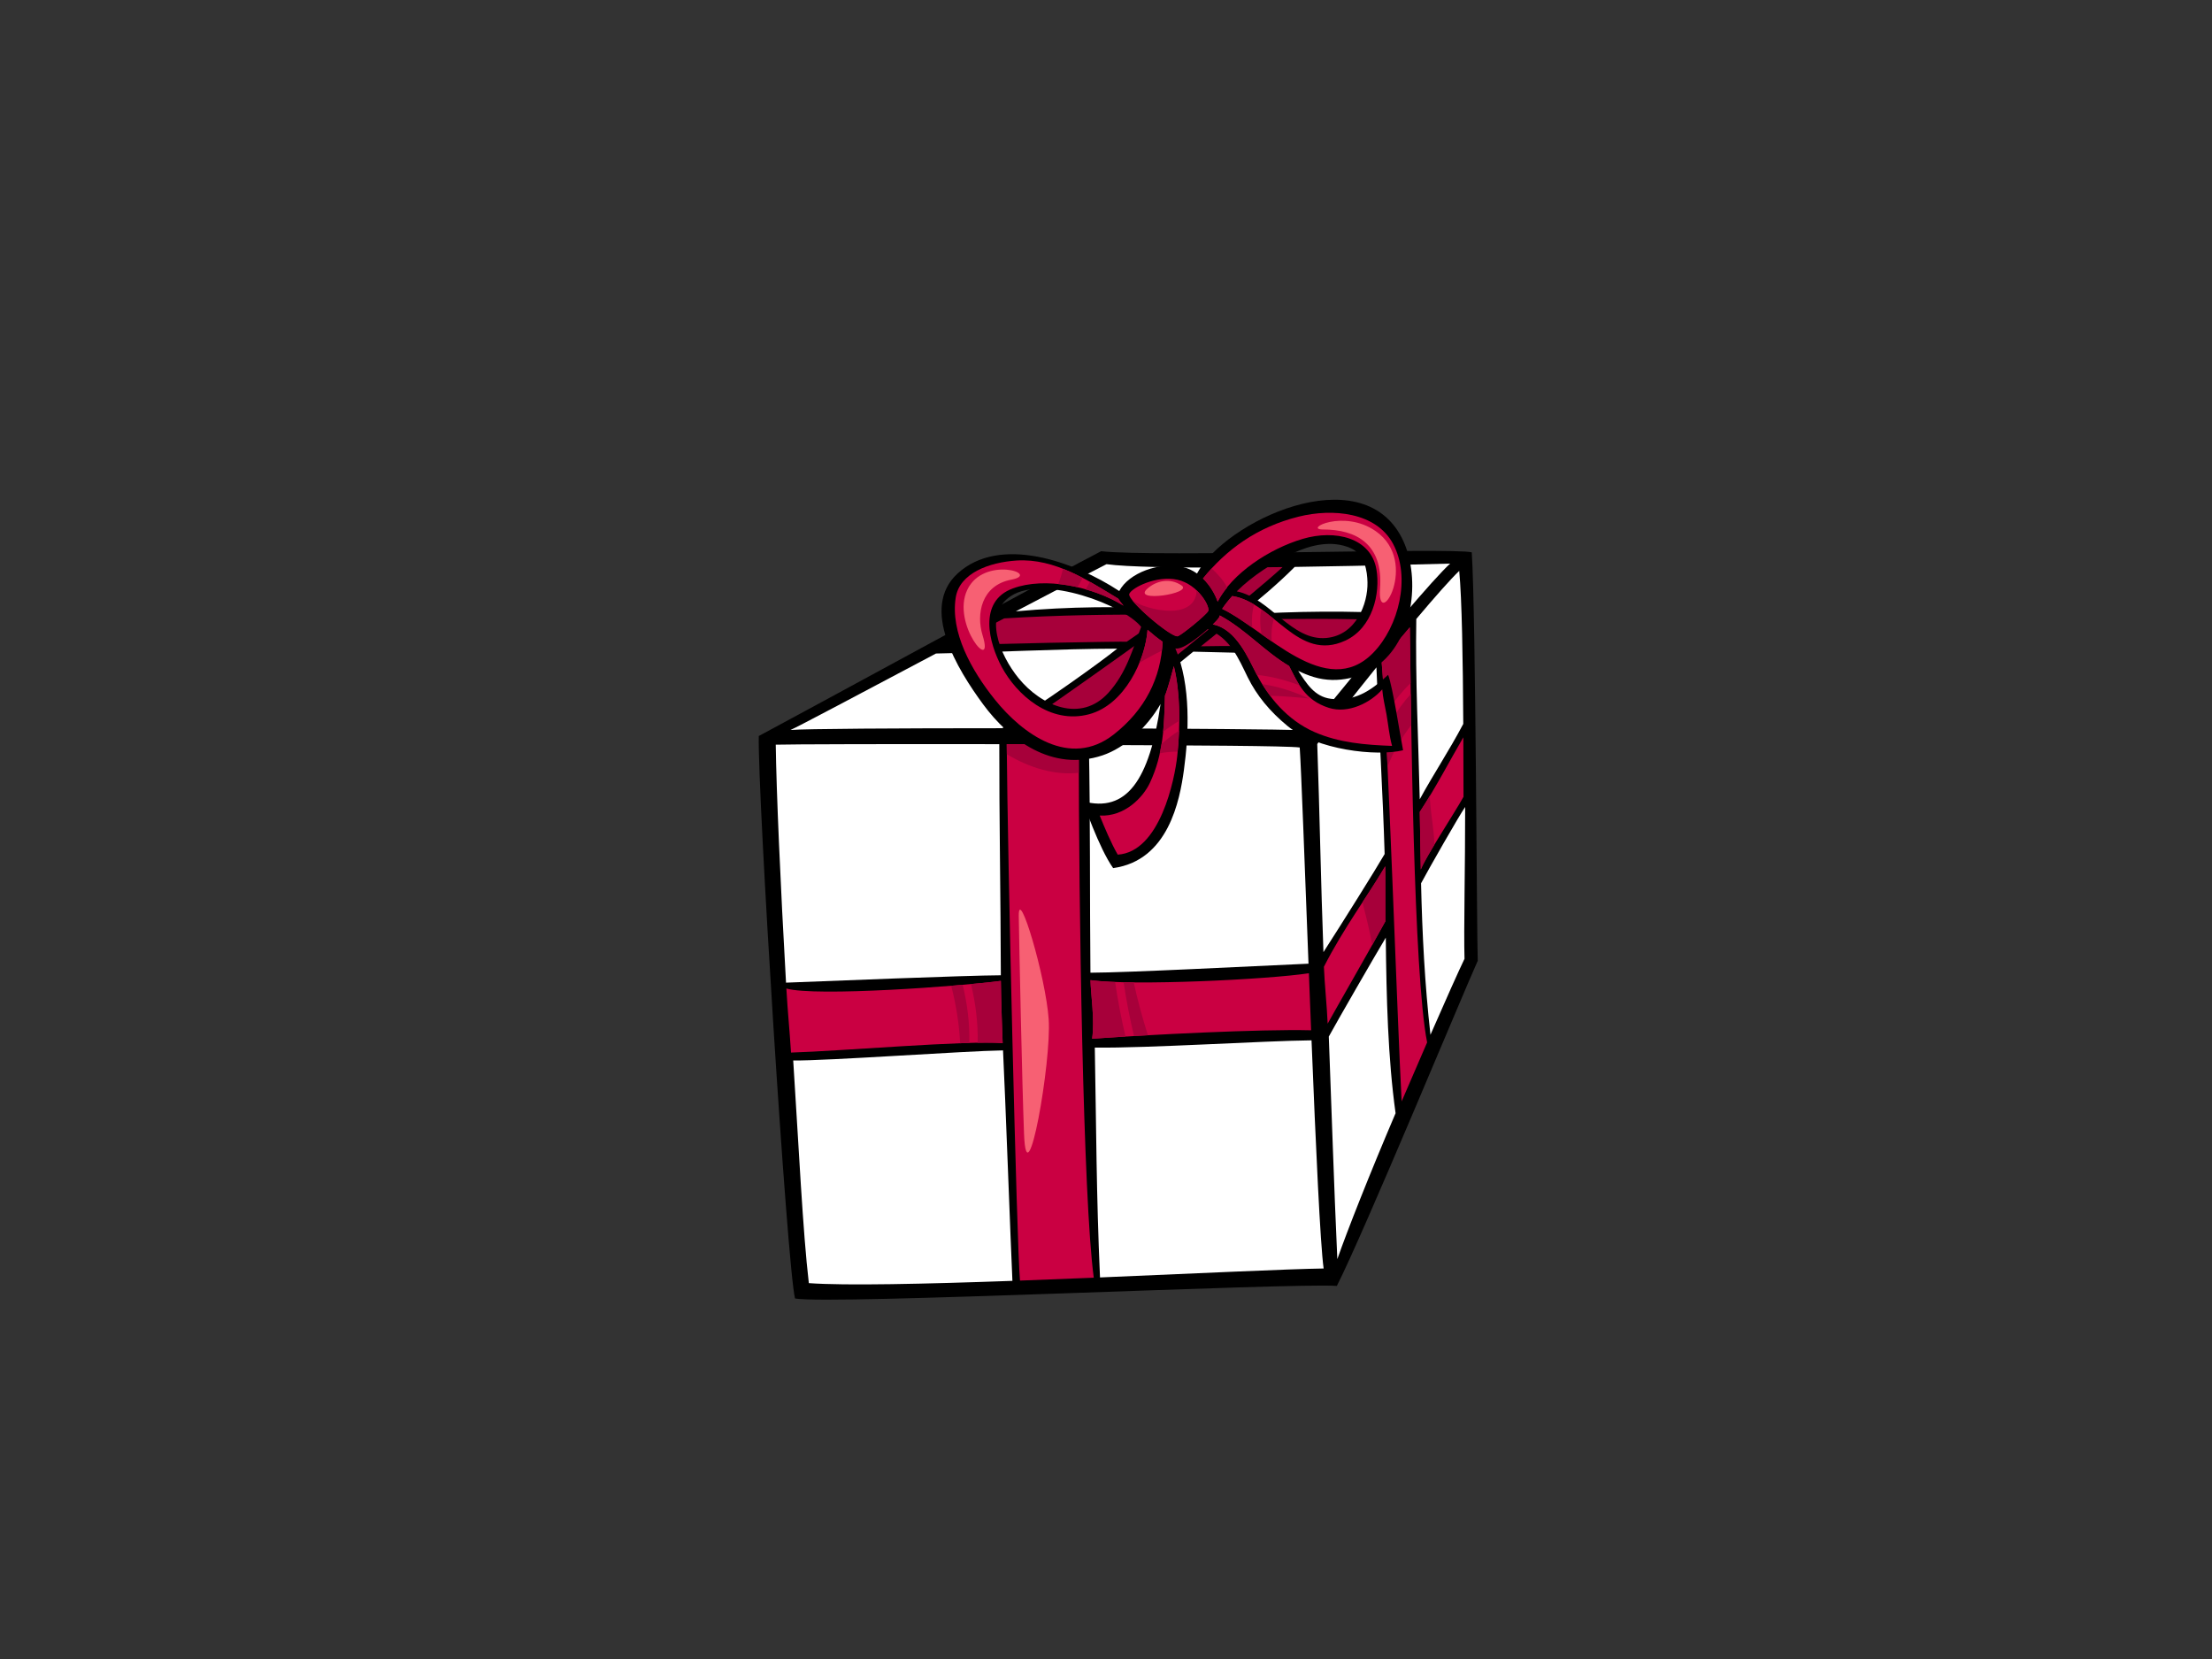 <?xml version="1.0" encoding="utf-8"?>
<!-- Generator: Adobe Illustrator 17.0.0, SVG Export Plug-In . SVG Version: 6.00 Build 0)  -->
<!DOCTYPE svg PUBLIC "-//W3C//DTD SVG 1.1//EN" "http://www.w3.org/Graphics/SVG/1.1/DTD/svg11.dtd">
<svg version="1.1" id="Layer_1" xmlns="http://www.w3.org/2000/svg" xmlns:xlink="http://www.w3.org/1999/xlink" x="0px" y="0px"
	 width="800px" height="600px" viewBox="0 0 800 600" enable-background="new 0 0 800 600" xml:space="preserve">
<rect x="0" y="0" width="800" height="600" fill="#333333" stroke="none"/>
<g>
	<g>
		<path d="M398.241,199.356c-10.083,5.035-112.895,61.062-123.824,66.839c-0.456,20.893,10.257,192.038,13.115,203.422
			c12.745,2.325,179.5-5.714,195.959-4.549c9.722-19.08,45.642-105.885,50.955-117.585c-0.366-8.458-0.673-124.683-2.163-147.728
			C524.934,197.952,417.95,201.569,398.241,199.356z"/>
		<path fill="#FFFFFF" d="M524.467,203.828c-3.033,2.757-9.298,9.79-16.481,18.195c-19.633-1.227-39.755-0.999-59.453,0.285
			c6.856-5.476,13.585-11.119,19.715-17.275C497.382,204.613,524.316,203.799,524.467,203.828z"/>
		<path fill="#FFFFFF" d="M470.061,270.336c0.572,8.516,1.778,41.787,3.178,78.192c-20.879,0.91-65.007,3.224-78.867,3.265
			c-0.271-27.518-0.013-56.396-0.567-82.369C431.942,269.585,465.315,269.729,470.061,270.336z"/>
		<path fill="#FFFFFF" d="M397.564,263.419c11.206-9.177,33.891-27.649,34-27.738c20.927,0.55,43.856,0.857,62.728,2.718
			c-8.686,10.492-17.31,21.068-20.895,25.705C459.97,263.754,429.85,263.518,397.564,263.419z"/>
		<path fill="#CA0042" d="M473.376,351.981c0.266,6.835,0.532,13.753,0.811,20.632c-18.314-0.475-59.231,1.622-79.211,3.059
			c1.015-6.645-0.521-16.54-0.584-21.19C409.772,356.611,458.722,354.242,473.376,351.981z"/>
		<path fill="#CA0042" d="M478.806,349.645c7.122-13.968,15.891-25.643,22.182-36.347c0.087,3.318-0.011,15.575,0.032,19.942
			c-5.087,9.347-18.288,32.279-20.857,36.985C479.932,364.131,479.031,355.724,478.806,349.645z"/>
		<path fill="#FFFFFF" d="M478.643,344.341c-0.911-24.28-1.416-52.204-2.239-75.247c3.334-4.94,11.982-16.082,21.398-27.735
			c0.873,21.837,2.333,45.662,2.971,67.515C497.541,314.482,485.434,333.803,478.643,344.341z"/>
		<path fill="#A7003A" d="M434.318,233.739c4.426-3.514,7.632-6.205,12.107-9.748c19.723-0.066,39.641-0.565,59.419,0.538
			c-3.389,3.991-5.958,6.94-9.426,11.113C477.52,234.223,455.236,233.306,434.318,233.739z"/>
		<path fill="#A7003A" d="M463.869,205.092c-10.259,9.58-57.905,47.912-71.468,58.456c-9.177-0.027-15.403-0.179-24.552-0.185
			c14.472-9.605,63.494-44.555,81.176-58.126C453.922,205.204,458.91,205.152,463.869,205.092z"/>
		<path fill="#FFFFFF" d="M400.178,204.045c7.48,1.017,24.922,1.284,44.444,1.21c-6.568,5.174-13.287,10.121-20.092,14.964
			c-0.074-0.019-0.141-0.049-0.222-0.057c-18.706-0.919-37.772-0.812-56.916,0.936C379.929,214.502,391.557,208.432,400.178,204.045
			z"/>
		<path fill="#A7003A" d="M363.154,223.651c19.473-1.196,38.898-1.511,58.377-1.316c-4.657,3.285-9.339,6.532-14.047,9.751
			c-0.114-0.163-53.482,0.751-63.152,1.395C351.515,229.676,356.055,227.388,363.154,223.651z"/>
		<path fill="#FFFFFF" d="M338.515,236.352c19.802-0.381,45.022-1.718,65.54-1.756c-5.758,4.688-27.703,20.437-41.574,28.771
			c-37.848,0.001-71.413,0.203-76.591,0.64C288.178,263.07,311.969,250.41,338.515,236.352z"/>
		<path fill="#FFFFFF" d="M280.561,269.322c5.168-0.162,41.39-0.257,80.848-0.188c-0.041,25.855,0.489,55.715,0.56,83.588
			c-12.159,0.04-63.966,2.138-77.694,2.667C282.24,319.617,280.78,285.949,280.561,269.322z"/>
		<path fill="#CA0042" d="M284.397,357.511c10.693,3.022,63.154-0.836,77.579-2.762c0.04,6.275,0.587,21.291,0.651,22.526
			c-12.46-1.083-59.16,2.901-76.542,3.402C285.53,372.005,284.898,366.183,284.397,357.511z"/>
		<path fill="#FFFFFF" d="M292.528,464.061c-2.151-18.225-3.658-49.531-5.651-80.527c11.732,0.184,62.05-3.446,75.882-3.649
			c0.82,16.236,2.757,70.125,3.395,83.352C334.597,464.371,305.611,465.023,292.528,464.061z"/>
		<path fill="#CA0042" d="M368.894,463.142c-1.188-12.955-4.507-153.922-4.794-194.002c8.659,0.019,17.441,0.043,26.056,0.078
			c-0.005,58.697,1.545,164.329,5.426,192.879C386.709,462.458,377.72,462.819,368.894,463.142z"/>
		<path fill="#FFFFFF" d="M397.836,462.002c-1.355-30.09-1.355-54.795-1.888-83.124c19.315,0.241,61.108-2.458,78.382-2.629
			c1.534,38.192,3.166,73.869,4.379,82.516C466.091,458.936,433.089,460.532,397.836,462.002z"/>
		<path fill="#FFFFFF" d="M483.663,455.382c-1.294-28.405-1.93-50.481-3.082-80.495c2.634-4.871,17.097-29.968,20.609-35.774
			c0.228,21.625,0.762,43.54,3.541,63.494C495.387,424.5,487.218,445.183,483.663,455.382z"/>
		<path fill="#CA0042" d="M506.923,398.338c-1.508-27.391-5.088-135.284-7.261-159.281c3.628-4.467,6.715-8.009,10.224-12.201
			c0.416,30.242,1.31,125.31,6.254,150.147C513.218,383.698,510.076,390.971,506.923,398.338z"/>
		<path fill="#FFFFFF" d="M529.659,346.761c-2.105,4.372-6.735,14.709-12.311,27.48c-2.059-18.276-2.981-36.47-3.402-54.782
			c2.741-5.153,13.651-24.287,15.947-27.602C529.924,313.554,529.352,336.06,529.659,346.761z"/>
		<path fill="#CA0042" d="M529.301,288.171c-3.278,5.91-13.571,21.543-15.453,26.278c-0.073-4.444-0.304-17.473-0.372-20.798
			c6.085-9.27,10.878-18.658,15.763-26.994C529.276,273.784,529.294,281.035,529.301,288.171z"/>
		<path fill="#A7003A" d="M403.3,355.154c-3.562-0.136-6.615-0.355-8.908-0.671c0.064,4.65,1.6,14.545,0.584,21.19
			c3.462-0.247,7.584-0.513,12.083-0.792C405.523,368.362,404.259,361.774,403.3,355.154z"/>
		<path fill="#A7003A" d="M410.024,355.294c-1.253-0.013-2.479-0.025-3.65-0.051c0.966,6.534,2.228,13.031,3.755,19.454
			c1.634-0.095,3.324-0.19,5.034-0.279C413.168,368.109,411.421,361.739,410.024,355.294z"/>
		<path fill="#A7003A" d="M492.817,326.225c0.076,0.429,0.15,0.855,0.228,1.284c1.229,4.705,2.336,9.431,3.264,14.206
			c1.851-3.297,3.511-6.276,4.711-8.476c-0.043-4.366,0.055-16.624-0.032-19.942C498.558,317.426,495.748,321.728,492.817,326.225z"
			/>
		<path fill="#A7003A" d="M347.241,377.307c1.135-0.044,2.249-0.089,3.315-0.114c0.193-7.032-0.708-14.076-2.385-21.019
			c-1.338,0.114-2.729,0.234-4.157,0.348C345.771,363.307,346.894,370.256,347.241,377.307z"/>
		<path fill="#A7003A" d="M353.585,377.129c3.791-0.076,6.922-0.038,9.043,0.146c-0.064-1.235-0.611-16.252-0.651-22.526
			c-2.547,0.342-6.306,0.744-10.794,1.156C352.845,362.914,353.75,370.016,353.585,377.129z"/>
		<path fill="#A7003A" d="M390.169,279.493c-0.008-3.551-0.013-6.997-0.013-10.275c-8.615-0.035-17.397-0.058-26.056-0.078
			c0.008,1.121,0.02,2.35,0.035,3.624C372.155,277.638,381.437,280.495,390.169,279.493z"/>
		<path fill="#A7003A" d="M502.221,256.583c2.366-3.504,5.036-6.663,7.931-9.545c-0.111-8.126-0.191-15.086-0.266-20.182
			c-3.509,4.192-6.596,7.733-10.224,12.201c0.385,4.224,0.811,11.084,1.259,19.614C501.343,257.969,501.755,257.267,502.221,256.583
			z"/>
		<path fill="#A7003A" d="M510.388,262.261c-0.063-3.899-0.12-7.665-0.176-11.225c-2.554,2.806-4.832,5.871-6.699,9.258
			c-0.849,1.538-1.585,3.099-2.271,4.672c0.195,3.869,0.39,8.023,0.589,12.353C503.887,271.834,506.831,266.842,510.388,262.261z"/>
		<path fill="#A7003A" d="M517.212,289.85c-0.04-0.672-0.07-1.34-0.109-2.008c-1.172,1.934-2.36,3.874-3.627,5.809
			c0.068,3.325,0.299,16.354,0.372,20.798c0.713-1.788,2.624-5.131,4.901-8.921C518.688,300.3,517.567,295.116,517.212,289.85z"/>
		<path fill="#FFFFFF" d="M529.213,261.809c-5.104,9.676-10.742,18.1-15.745,27.272c-0.491-21.744-1.62-43.459-1.248-65.216
			c6.609-7.842,12.383-14.391,15.528-17.398C528.72,216.663,529.072,238.211,529.213,261.809z"/>
	</g>
	<g>
		<path d="M502.031,244.068c-6.53,6.087-12.332,9.687-20.678,8.663c-6.002-0.735-8.873-5.657-11.836-10.095
			c1.761,0.852,3.612,1.611,5.606,2.217c8.77,2.674,17.904,0.006,23.865-4.751c12.53-9.993,14.845-32.266,7.951-45.662
			c-14.918-28.973-63.936-5.869-74.022,12.983c-1.573-1.113-3.348-1.97-5.334-2.404c-8.229-1.801-19.27,2.1-22.794,8.731
			c-16.291-10.679-43.252-20.374-58.522-6.278c-13.608,12.563,0.007,34.63,9.303,47.268c9.421,12.804,24.943,24.566,43.177,18.443
			c8.075-2.705,16.096-10.091,20.987-18.556c-4.035,27.713-12.398,39.419-28.053,35.167c-0.044-0.014,5.709,16.885,10.897,24.167
			c19.978-2.724,24.099-24.531,25.589-35.384c1.777-12.943,2.648-30.765-3.079-44.064c2.564,0.505,7.67-3.484,11.68-6.975
			c8.246,3.205,11.227,10.812,14.467,17.378c3.3,6.688,8.072,12.436,14.392,17.629c10.593,8.71,32.242,11.14,41.812,8.793
			C506.438,266.301,503.668,248.188,502.031,244.068z M447.299,213.865c5.695-5.662,13.154-10.459,20.61-13.911
			c6.036-2.794,13.658-4.746,20.569-1.713c5.218,2.288,6.002,8.385,6.092,12.398c0.161,7.663-4.064,19.096-14.866,20.087
			C467.099,231.887,459.48,216.397,447.299,213.865z M412.711,226.723c-3.164,8.346-5.353,16.663-11.818,23.811
			c-9.992,11.057-24.335,4.77-32.527-5.28c-6.738-8.27-12.999-23.09-2.662-29.754C377.568,207.849,406.484,218.879,412.711,226.723z
			"/>
		<path fill="#CA0042" d="M402.775,265.651c-15.876,12.44-33.054-0.321-42.905-12.557c-8.644-10.742-16.176-24.481-14.222-36.957
			c1.378-8.851,12.066-12.782,22.038-13.412c13.837-0.879,26.047,7.355,36.711,13.765c0.383,0.633,1.066,1.523,1.946,2.561
			c-11.502-7.051-28.484-10.474-39.996-6.254c-12.799,4.686-8.626,19.928-4.053,28.424c5.386,10.01,17.43,20.901,31.61,17.091
			c12.856-3.454,20.317-19.541,21.125-30.544c1.846,1.622,3.728,3.137,5.465,4.333C419.859,245.165,414.211,256.692,402.775,265.651
			z"/>
		<path fill="#CA0042" d="M424.537,240.921c2.253,8.98,2.453,21.315,1.238,32.458c-0.92,8.489-6.216,34.711-21.529,35.717
			c-2.377-4.11-4.83-9.925-6.518-14.138c9.075,0.48,15.723-6.655,18.152-11.844c4.868-10.4,5.155-20.331,5.442-31.55
			C422.204,249.688,424.014,242.82,424.537,240.921z"/>
		<path fill="#CA0042" d="M436.945,221.027c-0.86,1.5-8.887,8.066-10.894,9.052c-2.002,0.987-18.607-13.051-17.625-15.319
			c0.983-2.268,9.888-6.732,17.393-5.091C433.307,211.304,437.802,219.525,436.945,221.027z"/>
		<path fill="#CA0042" d="M435.066,209.228c8.351-10.381,19.492-18.608,34.564-22.368c12.421-3.096,28.09-1.596,34.207,9.852
			c6.458,12.077,2.051,29.868-7.154,39.335c-17.093,17.596-38.969-8.302-54.675-15.849c1.074-1.603,2.312-3.156,3.68-4.658
			c0.052,0.014,0.091,0.043,0.143,0.049c14.823,2.413,23.516,24.001,40.691,16.108c9.885-4.544,12.775-17.064,11.276-25.76
			c-1.988-11.539-14.983-14.47-26.593-11.063c-12.126,3.56-25.736,12.584-30.818,22.721
			C439.423,214.866,437.638,211.734,435.066,209.228z"/>
		<path fill="#CA0042" d="M475.427,264.768c-10.001-4.377-16.752-12.812-21.008-20.99c-2.862-5.5-7.34-16.361-15.785-17.941
			c1.066-1.026,1.886-1.932,2.262-2.556c0.108-0.187,0.192-0.431,0.25-0.703c9.464,5.12,16.085,12.965,25.071,18.288
			c3.234,6.249,5.627,12.349,14.38,15.14c7.066,2.253,15.162-1.926,19.311-6.683c0.22,3.017,1.018,6.092,1.541,9.067
			c0.657,3.76,0.982,7.638,2.007,11.38C493.823,269.393,484.373,268.675,475.427,264.768z"/>
		<path fill="#A7003A" d="M389.605,212.361c0.748-1.044,1.389-2.178,1.951-3.372c-2.315-1.213-4.7-2.32-7.136-3.276
			c-0.421,1.954-0.985,3.816-1.718,5.516C384.997,211.463,387.312,211.835,389.605,212.361z"/>
		<path fill="#A7003A" d="M392.633,213.145c4.932,1.406,9.664,3.425,13.712,5.907c-0.881-1.038-1.563-1.928-1.946-2.561
			c-3.267-1.962-6.678-4.099-10.239-6.087C393.704,211.357,393.189,212.27,392.633,213.145z"/>
		<path fill="#A7003A" d="M420.177,235.354c0.125-1.082,0.266-2.151,0.32-3.253c-1.737-1.196-3.619-2.711-5.465-4.333
			c-0.268,3.655-1.284,7.867-2.979,11.998C414.653,238.129,417.383,236.67,420.177,235.354z"/>
		<path fill="#A7003A" d="M425.913,271.855c0.237-2.51,0.423-5.055,0.513-7.613c-2.174,1.373-4.268,3.015-6.339,4.79
			c-0.182,1.132-0.394,2.262-0.638,3.388C421.588,272.029,423.75,271.842,425.913,271.855z"/>
		<path fill="#A7003A" d="M426.51,260.709c0.047-7.169-0.556-14.142-1.973-19.788c-0.523,1.899-2.333,8.767-3.215,10.642
			c-0.119,4.545-0.25,8.875-0.672,13.111C422.565,263.179,424.505,261.827,426.51,260.709z"/>
		<path fill="#A7003A" d="M432.693,214.594c-0.569,4.095-4.043,5.901-7.865,6.243c-3.894,0.347-10.755-0.765-15.268-3.688
			c3.676,4.675,14.871,13.732,16.491,12.931c2.006-0.987,10.034-7.553,10.894-9.052c0.542-0.954-1.083-4.623-4.261-7.594
			C432.686,213.821,432.748,214.207,432.693,214.594z"/>
		<path fill="#A7003A" d="M453.575,218.624c-2.433-1.466-4.979-2.586-7.743-3.034c-0.052-0.006-0.091-0.035-0.143-0.049
			c-1.368,1.501-2.607,3.055-3.68,4.658c3.376,1.625,7.038,4.099,10.878,6.805C452.626,224.096,452.815,221.203,453.575,218.624z"/>
		<path fill="#A7003A" d="M438.22,205.571c-1.091,1.189-2.146,2.407-3.153,3.657c2.572,2.505,4.357,5.638,5.321,8.366
			c0.876-1.748,2.079-3.438,3.405-5.093C442.523,209.841,440.424,207.672,438.22,205.571z"/>
		<path fill="#A7003A" d="M460.706,223.847c-1.476-1.197-2.964-2.385-4.487-3.47c-0.651,2.767-0.542,5.948,0.054,9.022
			c1.202,0.855,2.418,1.707,3.647,2.551C459.732,229.165,459.897,226.411,460.706,223.847z"/>
		<path fill="#A7003A" d="M473.441,252.623c-5.579-2.523-11.173-4.366-16.934-5.203c0.87,1.425,1.845,2.833,2.884,4.211
			C464.089,251.734,468.766,252.166,473.441,252.623z"/>
		<path fill="#A7003A" d="M454.595,244.085c5.25,0.538,10.359,1.867,15.416,3.785c-1.413-2.189-2.543-4.586-3.793-7.004
			c-8.986-5.323-15.607-13.168-25.071-18.288c-0.059,0.272-0.143,0.516-0.25,0.703c-0.375,0.624-1.196,1.53-2.262,2.556
			c8.444,1.58,12.923,12.441,15.785,17.941C454.474,243.88,454.54,243.984,454.595,244.085z"/>
	</g>
	<path fill="#F76073" d="M370.359,410.133c-0.713-18.37-1.737-67.593-1.907-78.851c-0.16-11.258,9.741,21.883,10.816,37.308
		C380.341,384.028,371.32,434.934,370.359,410.133z"/>
	<path fill="#F76073" d="M355.354,229.726c-2.317-7.47-0.564-18.03,10.417-20.087c10.98-2.049-10.044-8.77-15.94,3.674
		C343.934,225.76,359.85,244.212,355.354,229.726z"/>
	<path fill="#F76073" d="M478.469,191.491c12.009-0.008,21.85,5.264,20.643,21.326c-1.21,16.059,14.551-9.44-1.549-20.708
		C485.982,184.005,471.339,191.498,478.469,191.491z"/>
	<path fill="#F76073" d="M414.911,212.937c3.164-2.847,8.167-4.117,12.419-1.2C431.581,214.652,409.253,218.038,414.911,212.937z"/>
</g>
</svg>
